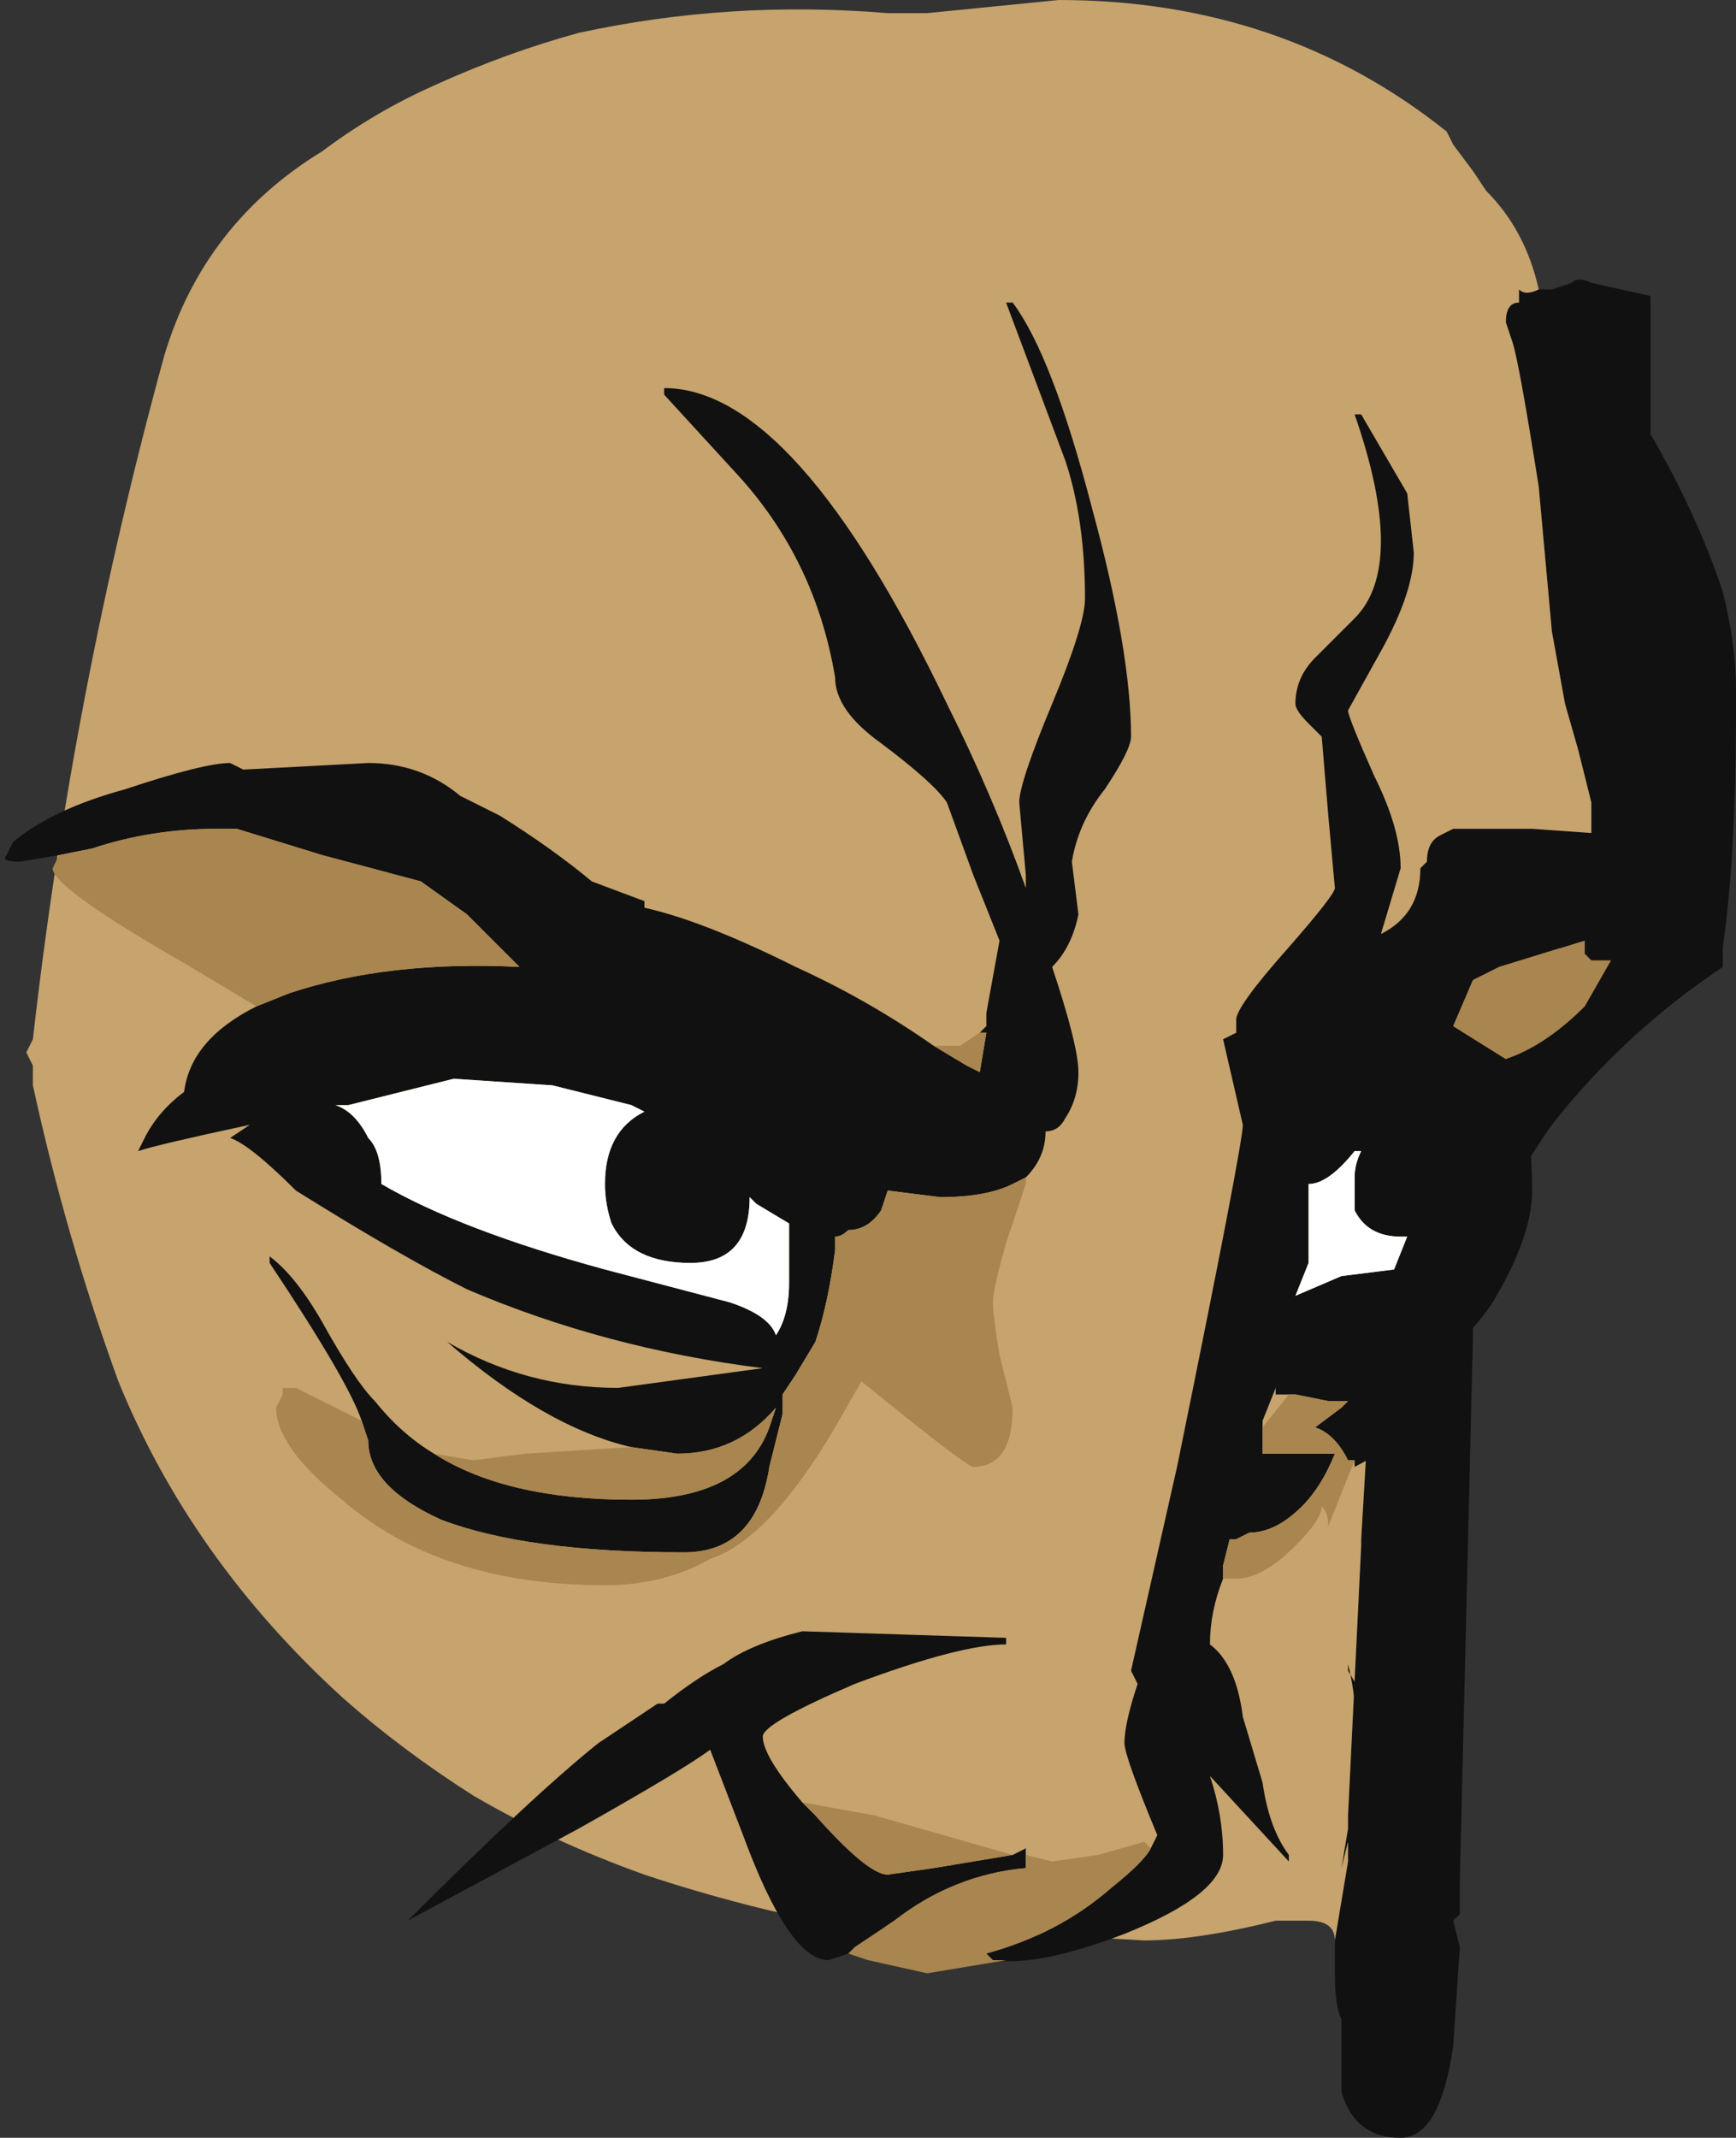 <?xml version="1.0" encoding="UTF-8" standalone="no"?>
<svg xmlns:ffdec="https://www.free-decompiler.com/flash" xmlns:xlink="http://www.w3.org/1999/xlink" ffdec:objectType="frame" height="113.75px" width="92.4px" xmlns="http://www.w3.org/2000/svg">
  <rect width="100%" height="100%" fill="#333333" stroke="none"/>
  <g transform="matrix(1.0, 0.0, 0.0, 1.0, 16.45, 74.2)">
    <use ffdec:characterId="284" height="16.25" transform="matrix(7.0, 0.0, 0.0, 7.0, -16.45, -74.2)" width="13.2" xlink:href="#shape0"/>
  </g>
  <defs>
    <g id="shape0" transform="matrix(1.0, 0.0, 0.0, 1.0, 2.35, 10.6)">
      <path d="M9.35 -8.4 L9.45 -8.4 9.6 -8.45 Q9.65 -8.5 9.75 -8.45 L10.2 -8.35 10.2 -7.3 Q10.55 -6.7 10.75 -6.1 10.85 -5.7 10.85 -5.35 L10.85 -5.2 Q10.85 -4.1 10.75 -3.4 L10.75 -3.25 Q10.0 -2.75 9.45 -2.05 8.85 -1.2 8.85 -0.45 L8.75 3.7 8.75 3.95 8.7 4.0 8.75 4.2 8.7 4.95 Q8.6 5.65 8.3 5.65 7.95 5.65 7.85 5.3 L7.85 4.75 Q7.8 4.65 7.8 4.4 L7.8 4.15 7.9 3.55 7.9 3.4 7.85 3.6 7.9 3.3 7.9 3.2 8.0 1.15 8.0 1.1 8.05 0.25 9.25 -2.95 9.75 -3.8 Q9.75 -4.1 9.75 -4.35 L9.75 -4.5 9.65 -4.9 9.55 -5.25 9.45 -5.8 9.35 -6.9 Q9.2 -7.85 9.15 -8.0 L9.1 -8.15 Q9.1 -8.3 9.2 -8.3 L9.2 -8.4 Q9.25 -8.35 9.35 -8.4 M-1.5 -1.45 L-1.5 -1.45" fill="#111111" fill-rule="evenodd" stroke="none"/>
      <path d="M7.8 4.15 Q7.8 4.0 7.6 4.0 L7.35 4.0 Q6.75 4.15 6.35 4.15 L4.6 4.05 4.1 4.05 Q3.3 3.9 2.55 3.65 1.85 3.4 1.25 3.05 0.7 2.7 0.25 2.3 -0.9 1.25 -1.45 -0.1 -1.85 -1.2 -2.1 -2.35 L-2.1 -2.5 -2.15 -2.6 -2.1 -2.7 Q-1.8 -5.35 -1.1 -7.9 -0.8 -8.9 0.1 -9.45 0.5 -9.75 0.95 -9.95 1.5 -10.2 2.05 -10.35 3.2 -10.6 4.4 -10.5 L4.7 -10.5 5.7 -10.6 Q7.4 -10.6 8.65 -9.6 L8.7 -9.5 8.85 -9.3 8.95 -9.15 Q9.25 -8.85 9.35 -8.4 9.25 -8.35 9.2 -8.4 L9.2 -8.3 Q9.1 -8.3 9.1 -8.15 L9.15 -8.0 Q9.2 -7.85 9.35 -6.9 L9.45 -5.8 9.55 -5.25 9.65 -4.9 9.75 -4.5 9.75 -4.35 Q9.75 -4.1 9.75 -3.8 L9.25 -2.95 8.05 0.25 8.0 1.1 8.0 1.15 7.9 3.2 7.9 3.3 7.85 3.6 7.9 3.4 7.9 3.55 7.8 4.15 M-1.5 -1.45 L-1.5 -1.45" fill="#c7a36d" fill-rule="evenodd" stroke="none"/>
      <path d="M6.4 3.45 L6.45 3.35 Q6.2 2.75 6.2 2.65 6.2 2.5 6.3 2.2 L6.25 2.1 6.6 0.55 Q7.1 -1.9 7.1 -2.05 L6.95 -2.7 7.05 -2.75 7.05 -2.85 Q7.05 -2.95 7.45 -3.4 7.8 -3.8 7.8 -3.85 L7.75 -4.4 7.7 -5.0 7.6 -5.1 Q7.5 -5.2 7.5 -5.25 7.5 -5.45 7.65 -5.6 L7.95 -5.9 Q8.35 -6.3 7.95 -7.45 L8.0 -7.45 8.35 -6.85 8.4 -6.4 Q8.4 -6.1 8.15 -5.65 L7.9 -5.2 Q7.9 -5.15 8.1 -4.7 8.3 -4.3 8.3 -4.0 L8.15 -3.5 Q8.45 -3.65 8.45 -4.0 L8.5 -4.05 Q8.5 -4.2 8.6 -4.25 L8.7 -4.3 9.3 -4.3 10.0 -4.25 10.35 -3.9 Q10.5 -3.75 10.5 -3.6 10.5 -3.45 10.4 -3.3 10.25 -3.15 10.05 -3.15 10.0 -3.25 9.9 -3.3 L9.75 -3.3 9.7 -3.35 9.7 -3.45 9.05 -3.25 8.85 -3.15 8.7 -2.8 9.1 -2.55 Q9.3 -2.2 9.3 -1.55 9.3 -1.2 9.0 -0.7 8.9 -0.55 8.75 -0.4 8.55 0.25 7.95 0.55 L7.95 0.5 7.9 0.5 Q7.8 0.3 7.65 0.25 L7.85 0.1 7.9 0.05 7.75 0.05 7.5 0.0 7.35 0.0 7.35 -0.05 7.25 0.2 7.25 0.25 7.25 0.45 7.8 0.45 Q7.7 0.7 7.55 0.85 7.35 1.05 7.15 1.05 L7.05 1.1 7.0 1.1 6.95 1.3 6.95 1.4 Q6.85 1.65 6.85 1.9 7.05 2.05 7.1 2.45 L7.25 2.95 Q7.3 3.3 7.45 3.5 L7.45 3.55 6.85 2.9 Q6.95 3.2 6.95 3.5 6.95 3.8 6.2 4.1 5.55 4.35 5.2 4.3 L5.15 4.25 Q5.7 4.1 6.1 3.75 6.35 3.55 6.4 3.45 M4.25 4.3 L4.25 4.3 4.25 4.3 M4.1 4.25 L3.95 4.3 Q3.65 4.3 3.3 3.35 L3.05 2.7 Q2.85 2.85 2.05 3.3 L0.75 4.0 Q1.7 3.05 2.2 2.65 2.5 2.45 2.65 2.35 L2.7 2.35 Q2.95 2.15 3.15 2.05 3.35 1.9 3.75 1.8 L5.3 1.85 5.3 1.9 Q4.95 1.9 4.15 2.2 3.45 2.5 3.45 2.6 3.45 2.75 3.75 3.1 L3.85 3.2 Q4.25 3.65 4.4 3.65 L4.75 3.6 5.35 3.5 5.45 3.45 5.45 3.5 5.45 3.6 Q4.9 3.65 4.45 4.0 L4.15 4.2 4.1 4.25 M5.1 -2.75 L5.15 -2.8 5.15 -2.9 5.25 -3.45 5.05 -3.95 4.85 -4.5 Q4.75 -4.65 4.35 -4.95 4.0 -5.2 4.0 -5.45 3.85 -6.35 3.25 -7.0 L2.7 -7.6 Q2.7 -7.75 2.7 -7.65 3.7 -7.65 4.85 -5.25 5.2 -4.55 5.45 -3.85 L5.45 -3.95 5.4 -4.5 Q5.4 -4.65 5.65 -5.25 5.9 -5.85 5.9 -6.05 5.9 -6.65 5.75 -7.1 L5.3 -8.3 5.35 -8.3 Q5.65 -7.9 5.95 -6.75 6.25 -5.65 6.25 -5.0 6.25 -4.9 6.05 -4.6 5.85 -4.35 5.8 -4.05 L5.85 -3.65 Q5.8 -3.4 5.65 -3.25 5.85 -2.65 5.85 -2.45 5.85 -2.25 5.75 -2.1 5.7 -2.0 5.6 -2.0 5.6 -1.8 5.45 -1.65 L5.35 -1.6 Q5.15 -1.5 4.8 -1.5 L4.4 -1.55 4.35 -1.4 Q4.25 -1.25 4.1 -1.25 4.05 -1.2 4.0 -1.2 L4.0 -1.1 Q3.95 -0.7 3.85 -0.4 L3.7 -0.15 3.6 0.0 3.6 0.15 3.5 0.55 Q3.4 1.2 2.85 1.2 1.65 1.2 1.0 0.95 0.45 0.7 0.45 0.35 L0.4 0.2 Q0.3 -0.1 -0.3 -1.0 L-0.3 -1.05 Q-0.1 -0.9 0.1 -0.55 0.35 -0.1 0.5 0.05 0.7 0.3 0.95 0.45 1.5 0.8 2.45 0.8 3.3 0.8 3.5 0.25 L3.55 0.1 Q3.25 0.45 2.8 0.45 L2.45 0.4 Q1.8 0.25 1.05 -0.4 1.65 -0.05 2.35 -0.05 L3.45 -0.2 Q2.25 -0.35 1.2 -0.8 0.7 -1.05 -0.1 -1.55 -0.45 -1.9 -0.6 -1.95 L-0.45 -2.05 Q-1.15 -1.9 -1.3 -1.85 L-1.25 -1.95 Q-1.15 -2.15 -0.95 -2.3 -0.9 -2.7 -0.4 -2.95 L-0.15 -3.05 Q0.6 -3.3 1.6 -3.25 L1.2 -3.65 0.85 -3.9 0.1 -4.1 -0.55 -4.3 -0.7 -4.3 Q-1.2 -4.3 -1.65 -4.15 L-1.9 -4.1 -2.2 -4.05 Q-2.35 -4.05 -2.3 -4.1 L-2.25 -4.2 Q-1.95 -4.45 -1.4 -4.6 -0.8 -4.8 -0.6 -4.8 L-0.5 -4.75 0.45 -4.8 Q0.85 -4.8 1.15 -4.55 L1.45 -4.4 Q1.85 -4.15 2.15 -3.9 L2.55 -3.75 2.55 -3.7 Q3.0 -3.6 3.7 -3.25 4.25 -3.0 4.75 -2.65 L5.0 -2.5 5.1 -2.45 5.15 -2.75 5.1 -2.75 M2.45 -2.2 L1.85 -2.35 1.1 -2.4 0.3 -2.2 0.2 -2.2 Q0.35 -2.15 0.45 -1.95 0.55 -1.85 0.55 -1.6 1.15 -1.25 2.25 -0.95 L3.2 -0.7 Q3.5 -0.6 3.55 -0.45 3.65 -0.6 3.65 -0.85 L3.65 -1.3 3.4 -1.45 3.35 -1.5 Q3.35 -1.0 2.9 -1.0 2.45 -1.0 2.3 -1.3 2.25 -1.45 2.25 -1.6 2.25 -2.0 2.55 -2.15 L2.45 -2.2 M7.95 -1.85 Q7.75 -1.6 7.6 -1.6 L7.6 -1.0 7.5 -0.75 7.85 -0.9 8.25 -0.95 8.35 -1.2 8.3 -1.2 Q8.05 -1.2 7.95 -1.4 7.95 -1.5 7.95 -1.65 7.95 -1.75 8.0 -1.85 L7.95 -1.85 M7.9 2.05 L7.9 2.1 8.05 2.35 8.05 3.0 7.95 3.0 Q8.0 2.45 7.9 2.05 M7.55 1.4 L7.55 1.4" fill="#111111" fill-rule="evenodd" stroke="none"/>
      <path d="M2.45 -2.2 L2.55 -2.15 Q2.25 -2.0 2.25 -1.6 2.25 -1.45 2.3 -1.3 2.45 -1.0 2.9 -1.0 3.35 -1.0 3.35 -1.5 L3.4 -1.45 3.65 -1.3 3.65 -0.85 Q3.65 -0.6 3.55 -0.45 3.5 -0.6 3.2 -0.7 L2.25 -0.95 Q1.15 -1.25 0.55 -1.6 0.55 -1.85 0.45 -1.95 0.35 -2.15 0.2 -2.2 L0.3 -2.2 1.1 -2.4 1.85 -2.35 2.45 -2.2 M7.95 -1.85 L8.0 -1.85 Q7.95 -1.75 7.95 -1.65 7.95 -1.5 7.95 -1.4 8.05 -1.2 8.3 -1.2 L8.35 -1.2 8.25 -0.95 7.85 -0.9 7.5 -0.75 7.6 -1.0 7.6 -1.6 Q7.75 -1.6 7.95 -1.85" fill="#ffffff" fill-rule="evenodd" stroke="none"/>
      <path d="M9.9 -3.3 L9.7 -2.95 Q9.4 -2.65 9.1 -2.55 L8.7 -2.8 8.85 -3.15 9.05 -3.25 9.7 -3.45 9.7 -3.35 9.75 -3.3 9.9 -3.3 M7.95 0.5 L7.75 1.0 Q7.75 0.9 7.7 0.85 7.7 0.95 7.5 1.15 7.25 1.4 7.05 1.4 L6.95 1.4 6.95 1.3 7.0 1.1 7.05 1.1 7.15 1.05 Q7.35 1.05 7.55 0.85 7.7 0.7 7.8 0.45 L7.25 0.45 7.25 0.25 7.45 0.0 7.5 0.0 7.75 0.05 7.9 0.05 7.85 0.1 7.65 0.25 Q7.8 0.3 7.9 0.5 L7.95 0.5 M5.2 4.3 L5.3 4.3 4.7 4.4 4.25 4.3 4.1 4.25 4.15 4.2 4.45 4.0 Q4.9 3.65 5.45 3.6 L5.45 3.5 5.65 3.55 6.0 3.5 6.35 3.4 6.4 3.45 Q6.35 3.55 6.1 3.75 5.7 4.1 5.15 4.25 L5.2 4.3 M3.75 3.1 L4.3 3.2 5.35 3.5 4.75 3.6 4.4 3.65 Q4.25 3.65 3.85 3.2 L3.75 3.1 M5.45 -1.65 L5.45 -1.6 5.3 -1.15 Q5.2 -0.8 5.2 -0.7 5.2 -0.6 5.25 -0.3 L5.35 0.1 Q5.35 0.55 5.05 0.55 5.0 0.55 4.2 -0.1 L4.0 0.25 Q3.5 1.1 3.05 1.25 2.7 1.45 2.25 1.45 1.0 1.45 0.25 0.8 -0.25 0.4 -0.25 0.1 L-0.2 0.0 -0.2 -0.05 -0.1 -0.05 0.4 0.2 0.45 0.35 Q0.45 0.7 1.0 0.95 1.65 1.2 2.85 1.2 3.4 1.2 3.5 0.55 L3.6 0.15 3.6 0.0 3.7 -0.15 3.85 -0.4 Q3.95 -0.7 4.0 -1.1 L4.0 -1.2 Q4.05 -1.2 4.1 -1.25 4.25 -1.25 4.35 -1.4 L4.4 -1.55 4.8 -1.5 Q5.15 -1.5 5.35 -1.6 L5.45 -1.65 M0.95 0.45 L1.25 0.5 1.65 0.45 2.45 0.4 2.8 0.45 Q3.25 0.45 3.55 0.1 L3.5 0.25 Q3.3 0.8 2.45 0.8 1.5 0.8 0.95 0.45 M-0.4 -2.95 L-0.9 -3.25 Q-1.95 -3.85 -1.95 -4.0 L-1.9 -4.1 -1.65 -4.15 Q-1.2 -4.3 -0.7 -4.3 L-0.55 -4.3 0.1 -4.1 0.85 -3.9 1.2 -3.65 1.6 -3.25 Q0.6 -3.3 -0.15 -3.05 L-0.4 -2.95 M4.75 -2.65 L4.95 -2.65 5.1 -2.75 5.15 -2.75 5.1 -2.45 5.0 -2.5 4.75 -2.65 M4.25 4.3 L4.25 4.3" fill="#a9854f" fill-rule="evenodd" stroke="none"/>
    </g>
  </defs>
</svg>

